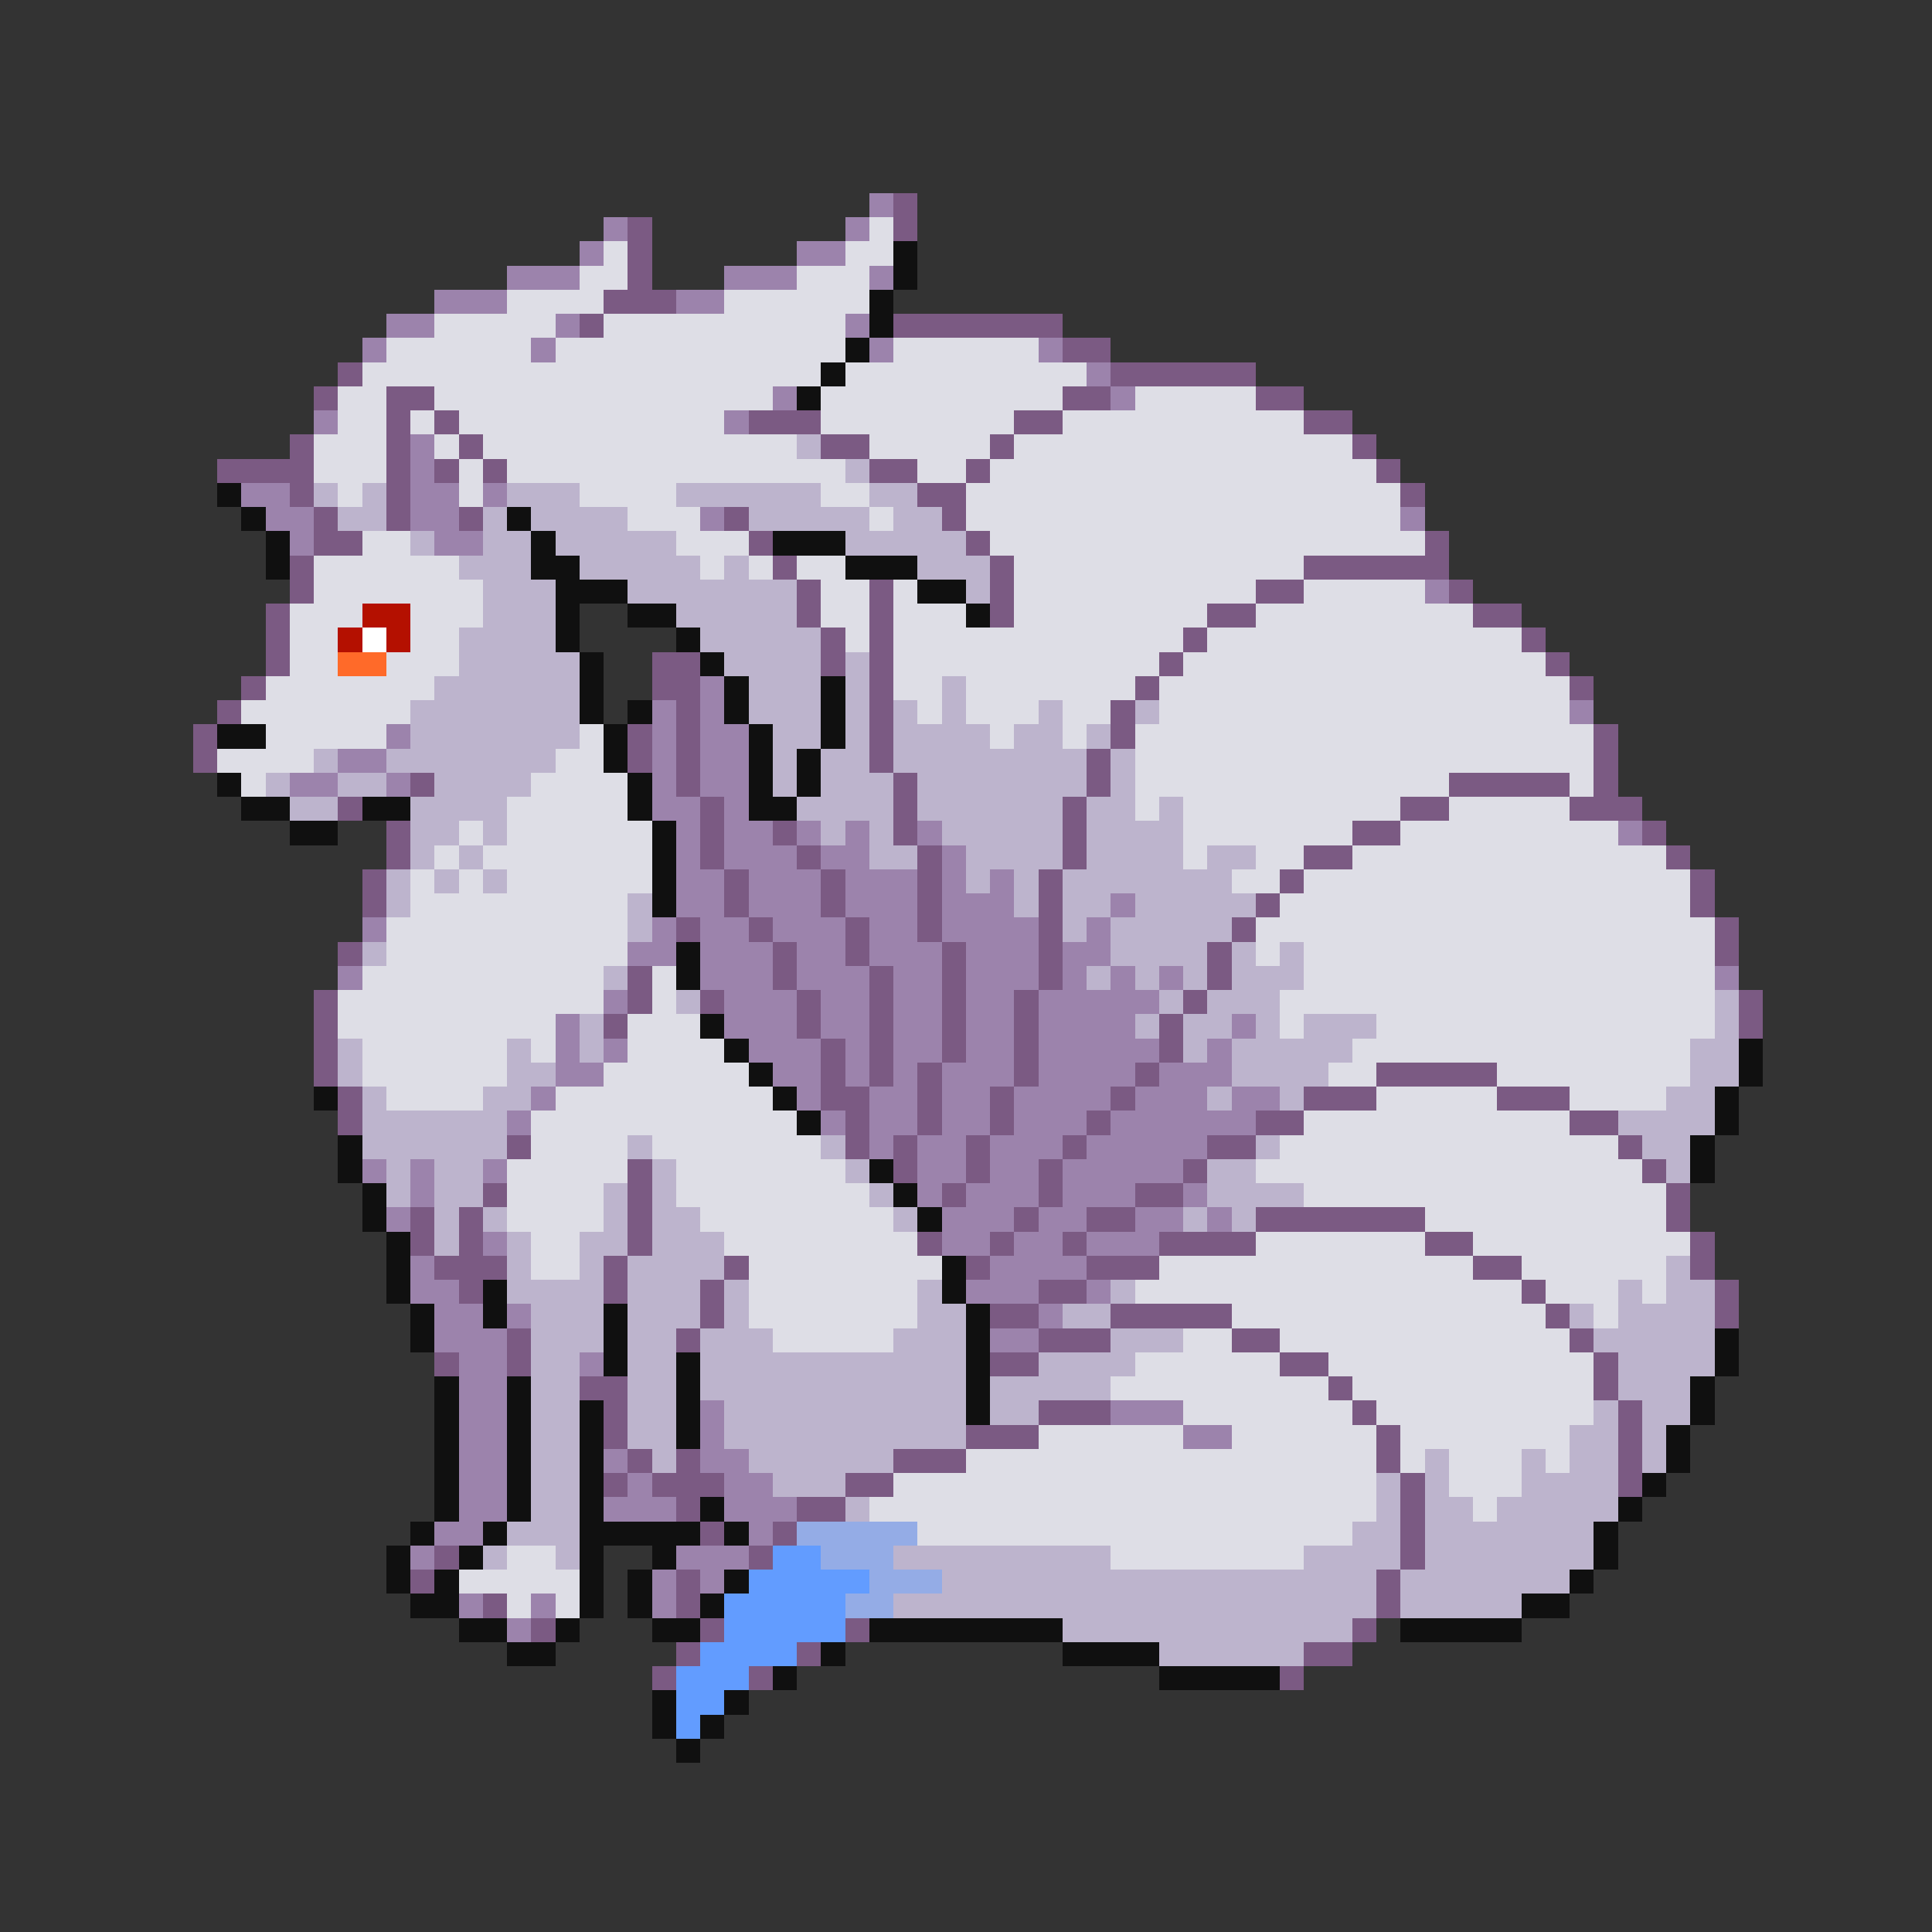 <svg xmlns="http://www.w3.org/2000/svg" viewBox="0 -0.5 80 80" shape-rendering="crispEdges">
<rect x="0" y="-0.5" width="80" height="80" fill="#333333" stroke="none"/>
<path stroke="#9c83ac" d="M36 8h1M25 9h1M35 9h1M24 10h1M33 10h2M21 11h3M30 11h3M36 11h1M18 12h3M28 12h2M16 13h2M23 13h1M35 13h1M15 14h1M22 14h1M36 14h1M43 14h1M45 15h1M32 16h1M46 16h1M13 17h1M30 17h1M17 18h1M17 19h1M10 20h2M17 20h2M20 20h1M11 21h2M17 21h2M29 21h1M58 21h1M12 22h1M18 22h2M59 24h1M29 28h1M27 29h1M29 29h1M65 29h1M16 30h1M27 30h1M29 30h2M14 31h2M27 31h1M29 31h2M12 32h2M16 32h1M27 32h1M29 32h2M27 33h2M30 33h1M28 34h1M30 34h2M33 34h1M35 34h1M38 34h1M67 34h1M28 35h1M30 35h3M34 35h2M39 35h1M28 36h2M31 36h3M35 36h3M39 36h1M41 36h1M28 37h2M31 37h3M35 37h3M39 37h3M46 37h1M15 38h1M27 38h1M29 38h2M32 38h3M36 38h2M39 38h4M45 38h1M26 39h2M29 39h3M33 39h2M36 39h3M40 39h3M44 39h2M14 40h1M29 40h3M33 40h3M37 40h2M40 40h3M44 40h1M46 40h1M48 40h1M71 40h1M25 41h1M30 41h3M34 41h2M37 41h2M40 41h2M43 41h5M23 42h1M30 42h3M34 42h2M37 42h2M40 42h2M43 42h4M51 42h1M23 43h1M25 43h1M31 43h3M35 43h1M37 43h2M40 43h2M43 43h5M50 43h1M23 44h2M32 44h2M35 44h1M37 44h1M39 44h3M43 44h4M48 44h3M22 45h1M33 45h1M36 45h2M39 45h2M42 45h4M47 45h3M51 45h2M21 46h1M34 46h1M36 46h2M39 46h2M42 46h3M46 46h6M36 47h1M38 47h2M41 47h3M45 47h5M15 48h1M17 48h1M20 48h1M38 48h2M41 48h2M44 48h5M17 49h1M38 49h1M40 49h3M44 49h3M49 49h1M16 50h1M39 50h3M43 50h2M47 50h2M50 50h1M20 51h1M39 51h2M42 51h2M45 51h3M17 52h1M41 52h4M17 53h2M40 53h3M45 53h1M18 54h2M21 54h1M43 54h1M18 55h3M41 55h2M19 56h2M24 56h1M19 57h2M19 58h2M29 58h1M46 58h3M19 59h2M29 59h1M49 59h2M19 60h2M25 60h1M29 60h2M19 61h2M26 61h1M30 61h2M19 62h2M25 62h3M30 62h3M18 63h2M31 63h1M17 64h1M28 64h3M27 65h1M29 65h1M19 66h1M22 66h1M27 66h1M21 67h1" />
<path stroke="#7b5a83" d="M37 8h1M26 9h1M37 9h1M26 10h1M26 11h1M25 12h3M24 13h1M37 13h7M44 14h2M14 15h1M46 15h6M13 16h1M16 16h2M44 16h2M52 16h2M16 17h1M18 17h1M31 17h3M42 17h2M54 17h2M12 18h1M16 18h1M19 18h1M34 18h2M41 18h1M56 18h1M9 19h4M16 19h1M18 19h1M20 19h1M36 19h2M40 19h1M57 19h1M12 20h1M16 20h1M38 20h2M58 20h1M13 21h1M16 21h1M19 21h1M30 21h1M39 21h1M13 22h2M31 22h1M40 22h1M59 22h1M12 23h1M32 23h1M41 23h1M54 23h6M12 24h1M33 24h1M36 24h1M41 24h1M52 24h2M60 24h1M11 25h1M33 25h1M36 25h1M41 25h1M50 25h2M61 25h2M11 26h1M34 26h1M36 26h1M49 26h1M63 26h1M11 27h1M27 27h2M34 27h1M36 27h1M48 27h1M64 27h1M10 28h1M27 28h2M36 28h1M47 28h1M65 28h1M9 29h1M28 29h1M36 29h1M46 29h1M8 30h1M26 30h1M28 30h1M36 30h1M46 30h1M66 30h1M8 31h1M26 31h1M28 31h1M36 31h1M45 31h1M66 31h1M17 32h1M28 32h1M37 32h1M45 32h1M60 32h5M66 32h1M14 33h1M29 33h1M37 33h1M44 33h1M58 33h2M65 33h3M16 34h1M29 34h1M32 34h1M37 34h1M44 34h1M56 34h2M68 34h1M16 35h1M29 35h1M33 35h1M38 35h1M44 35h1M54 35h2M69 35h1M15 36h1M30 36h1M34 36h1M38 36h1M43 36h1M53 36h1M70 36h1M15 37h1M30 37h1M34 37h1M38 37h1M43 37h1M52 37h1M70 37h1M28 38h1M31 38h1M35 38h1M38 38h1M43 38h1M51 38h1M71 38h1M14 39h1M32 39h1M35 39h1M39 39h1M43 39h1M50 39h1M71 39h1M26 40h1M32 40h1M36 40h1M39 40h1M43 40h1M50 40h1M13 41h1M26 41h1M29 41h1M33 41h1M36 41h1M39 41h1M42 41h1M49 41h1M72 41h1M13 42h1M25 42h1M33 42h1M36 42h1M39 42h1M42 42h1M48 42h1M72 42h1M13 43h1M34 43h1M36 43h1M39 43h1M42 43h1M48 43h1M13 44h1M34 44h1M36 44h1M38 44h1M42 44h1M47 44h1M57 44h5M14 45h1M34 45h2M38 45h1M41 45h1M46 45h1M54 45h3M62 45h3M14 46h1M35 46h1M38 46h1M41 46h1M45 46h1M52 46h2M65 46h2M21 47h1M35 47h1M37 47h1M40 47h1M44 47h1M50 47h2M67 47h1M26 48h1M37 48h1M40 48h1M43 48h1M49 48h1M68 48h1M20 49h1M26 49h1M39 49h1M43 49h1M47 49h2M69 49h1M17 50h1M19 50h1M26 50h1M42 50h1M45 50h2M52 50h7M69 50h1M17 51h1M19 51h1M26 51h1M38 51h1M41 51h1M44 51h1M48 51h4M59 51h2M70 51h1M18 52h3M25 52h1M30 52h1M40 52h1M45 52h3M61 52h2M70 52h1M19 53h1M25 53h1M29 53h1M43 53h2M63 53h1M71 53h1M29 54h1M41 54h2M46 54h5M64 54h1M71 54h1M21 55h1M28 55h1M43 55h3M51 55h2M65 55h1M18 56h1M21 56h1M41 56h2M53 56h2M66 56h1M24 57h2M55 57h1M66 57h1M25 58h1M43 58h3M56 58h1M67 58h1M25 59h1M40 59h3M57 59h1M67 59h1M26 60h1M28 60h1M37 60h3M57 60h1M67 60h1M25 61h1M27 61h3M35 61h2M58 61h1M67 61h1M28 62h1M33 62h2M58 62h1M29 63h1M32 63h1M58 63h1M18 64h1M31 64h1M58 64h1M17 65h1M28 65h1M57 65h1M20 66h1M28 66h1M57 66h1M22 67h1M29 67h1M35 67h1M56 67h1M28 68h1M33 68h1M54 68h2M27 69h1M31 69h1M53 69h1" />
<path stroke="#dedee6" d="M36 9h1M25 10h1M35 10h2M24 11h2M33 11h3M21 12h4M30 12h6M18 13h5M25 13h10M16 14h6M23 14h12M37 14h6M15 15h19M35 15h10M14 16h2M18 16h14M34 16h10M47 16h5M14 17h2M17 17h1M19 17h11M34 17h8M44 17h10M13 18h3M18 18h1M20 18h13M36 18h5M42 18h14M13 19h3M19 19h1M21 19h14M38 19h2M41 19h16M14 20h1M19 20h1M24 20h4M34 20h2M40 20h18M26 21h3M36 21h1M40 21h18M15 22h2M28 22h3M41 22h18M13 23h6M29 23h1M31 23h1M33 23h2M42 23h12M13 24h7M34 24h2M37 24h1M42 24h10M54 24h5M12 25h3M17 25h3M34 25h2M37 25h3M42 25h8M52 25h9M12 26h2M17 26h2M35 26h1M37 26h12M50 26h13M12 27h2M16 27h3M37 27h11M49 27h15M11 28h7M37 28h2M40 28h7M48 28h17M10 29h7M38 29h1M40 29h3M44 29h2M48 29h17M11 30h5M24 30h1M41 30h1M44 30h1M47 30h19M9 31h4M23 31h2M47 31h19M10 32h1M22 32h4M47 32h13M65 32h1M21 33h5M47 33h1M49 33h9M60 33h5M19 34h1M21 34h6M49 34h7M58 34h9M18 35h1M20 35h7M49 35h1M52 35h2M56 35h13M17 36h1M19 36h1M21 36h6M51 36h2M54 36h16M17 37h9M53 37h17M16 38h10M52 38h19M16 39h10M52 39h1M54 39h17M15 40h10M27 40h1M54 40h17M14 41h11M27 41h1M53 41h18M14 42h9M26 42h3M53 42h1M57 42h14M15 43h6M22 43h1M26 43h4M56 43h14M15 44h6M25 44h6M55 44h2M62 44h8M16 45h4M23 45h9M57 45h5M65 45h4M22 46h11M54 46h11M22 47h4M27 47h7M53 47h14M21 48h5M28 48h7M52 48h16M21 49h4M28 49h8M54 49h15M21 50h4M29 50h8M59 50h10M22 51h2M30 51h8M52 51h7M61 51h9M22 52h2M31 52h8M48 52h13M63 52h6M31 53h7M47 53h16M64 53h3M68 53h1M31 54h7M51 54h13M66 54h1M32 55h5M49 55h2M53 55h12M47 56h6M55 56h11M46 57h9M56 57h10M49 58h7M57 58h9M43 59h6M51 59h6M58 59h7M40 60h17M58 60h1M60 60h3M64 60h1M37 61h20M60 61h3M36 62h21M61 62h1M38 63h18M21 64h2M46 64h8M19 65h5M21 66h1M23 66h1" />
<path stroke="#101010" d="M37 10h1M37 11h1M36 12h1M36 13h1M35 14h1M34 15h1M33 16h1M9 20h1M10 21h1M21 21h1M11 22h1M22 22h1M32 22h3M11 23h1M22 23h2M35 23h3M23 24h3M38 24h2M23 25h1M26 25h2M40 25h1M23 26h1M28 26h1M24 27h1M29 27h1M24 28h1M30 28h1M34 28h1M24 29h1M26 29h1M30 29h1M34 29h1M9 30h2M25 30h1M31 30h1M34 30h1M25 31h1M31 31h1M33 31h1M9 32h1M26 32h1M31 32h1M33 32h1M10 33h2M15 33h2M26 33h1M31 33h2M12 34h2M27 34h1M27 35h1M27 36h1M27 37h1M28 39h1M28 40h1M29 42h1M30 43h1M72 43h1M31 44h1M72 44h1M13 45h1M32 45h1M71 45h1M33 46h1M71 46h1M14 47h1M70 47h1M14 48h1M36 48h1M70 48h1M15 49h1M37 49h1M15 50h1M38 50h1M16 51h1M16 52h1M39 52h1M16 53h1M20 53h1M39 53h1M17 54h1M20 54h1M25 54h1M40 54h1M17 55h1M25 55h1M40 55h1M71 55h1M25 56h1M28 56h1M40 56h1M71 56h1M18 57h1M21 57h1M28 57h1M40 57h1M70 57h1M18 58h1M21 58h1M24 58h1M28 58h1M40 58h1M70 58h1M18 59h1M21 59h1M24 59h1M28 59h1M69 59h1M18 60h1M21 60h1M24 60h1M69 60h1M18 61h1M21 61h1M24 61h1M68 61h1M18 62h1M21 62h1M24 62h1M29 62h1M67 62h1M17 63h1M20 63h1M24 63h5M30 63h1M66 63h1M16 64h1M19 64h1M24 64h1M27 64h1M66 64h1M16 65h1M18 65h1M24 65h1M26 65h1M30 65h1M65 65h1M17 66h2M24 66h1M26 66h1M29 66h1M63 66h2M19 67h2M23 67h1M27 67h2M36 67h8M58 67h5M21 68h2M34 68h1M44 68h4M32 69h1M48 69h5M27 70h1M30 70h1M27 71h1M29 71h1M28 72h1" />
<path stroke="#bdb4cd" d="M33 18h1M35 19h1M13 20h1M15 20h1M21 20h3M28 20h6M36 20h2M14 21h2M20 21h1M22 21h4M31 21h5M37 21h2M17 22h1M20 22h2M23 22h5M35 22h5M19 23h3M24 23h5M30 23h1M38 23h3M20 24h3M26 24h7M40 24h1M20 25h3M28 25h5M19 26h4M29 26h5M19 27h5M30 27h4M35 27h1M18 28h6M31 28h3M35 28h1M39 28h1M17 29h7M31 29h3M35 29h1M37 29h1M39 29h1M43 29h1M47 29h1M17 30h7M32 30h2M35 30h1M37 30h4M42 30h2M45 30h1M13 31h1M16 31h7M32 31h1M34 31h2M37 31h8M46 31h1M11 32h1M14 32h2M18 32h4M32 32h1M34 32h3M38 32h7M46 32h1M12 33h2M17 33h4M33 33h4M38 33h6M45 33h2M48 33h1M17 34h2M20 34h1M34 34h1M36 34h1M39 34h5M45 34h4M17 35h1M19 35h1M36 35h2M40 35h4M45 35h4M50 35h2M16 36h1M18 36h1M20 36h1M40 36h1M42 36h1M44 36h7M16 37h1M26 37h1M42 37h1M44 37h2M47 37h5M26 38h1M44 38h1M46 38h5M15 39h1M46 39h4M51 39h1M53 39h1M25 40h1M45 40h1M47 40h1M49 40h1M51 40h3M28 41h1M48 41h1M50 41h3M71 41h1M24 42h1M47 42h1M49 42h2M52 42h1M54 42h3M71 42h1M14 43h1M21 43h1M24 43h1M49 43h1M51 43h5M70 43h2M14 44h1M21 44h2M51 44h4M70 44h2M15 45h1M20 45h2M50 45h1M53 45h1M69 45h2M15 46h6M67 46h4M15 47h6M26 47h1M34 47h1M52 47h1M68 47h2M16 48h1M18 48h2M27 48h1M35 48h1M50 48h2M69 48h1M16 49h1M18 49h2M25 49h1M27 49h1M36 49h1M50 49h4M18 50h1M20 50h1M25 50h1M27 50h2M37 50h1M49 50h1M51 50h1M18 51h1M21 51h1M24 51h2M27 51h3M21 52h1M24 52h1M26 52h4M69 52h1M21 53h4M26 53h3M30 53h1M38 53h1M46 53h1M67 53h1M69 53h2M22 54h3M26 54h3M30 54h1M38 54h2M44 54h2M65 54h1M67 54h4M22 55h3M26 55h2M29 55h3M37 55h3M46 55h3M66 55h5M22 56h2M26 56h2M29 56h11M43 56h4M67 56h4M22 57h2M26 57h2M29 57h11M41 57h5M67 57h3M22 58h2M26 58h2M30 58h10M41 58h2M66 58h1M68 58h2M22 59h2M26 59h2M30 59h10M65 59h2M68 59h1M22 60h2M27 60h1M31 60h6M59 60h1M63 60h1M65 60h2M68 60h1M22 61h2M32 61h3M57 61h1M59 61h1M63 61h4M22 62h2M35 62h1M57 62h1M59 62h2M62 62h5M21 63h3M56 63h2M59 63h7M20 64h1M23 64h1M37 64h9M54 64h4M59 64h7M39 65h18M58 65h7M37 66h20M58 66h5M44 67h12M48 68h6" />
<path stroke="#b41000" d="M15 25h2M14 26h1M16 26h1" />
<path stroke="#ffffff" d="M15 26h1" />
<path stroke="#ff6a29" d="M14 27h2" />
<path stroke="#94ace6" d="M33 63h5M34 64h3M36 65h3M35 66h2" />
<path stroke="#629cff" d="M32 64h2M31 65h5M30 66h5M30 67h5M29 68h4M28 69h3M28 70h2M28 71h1" />
</svg>